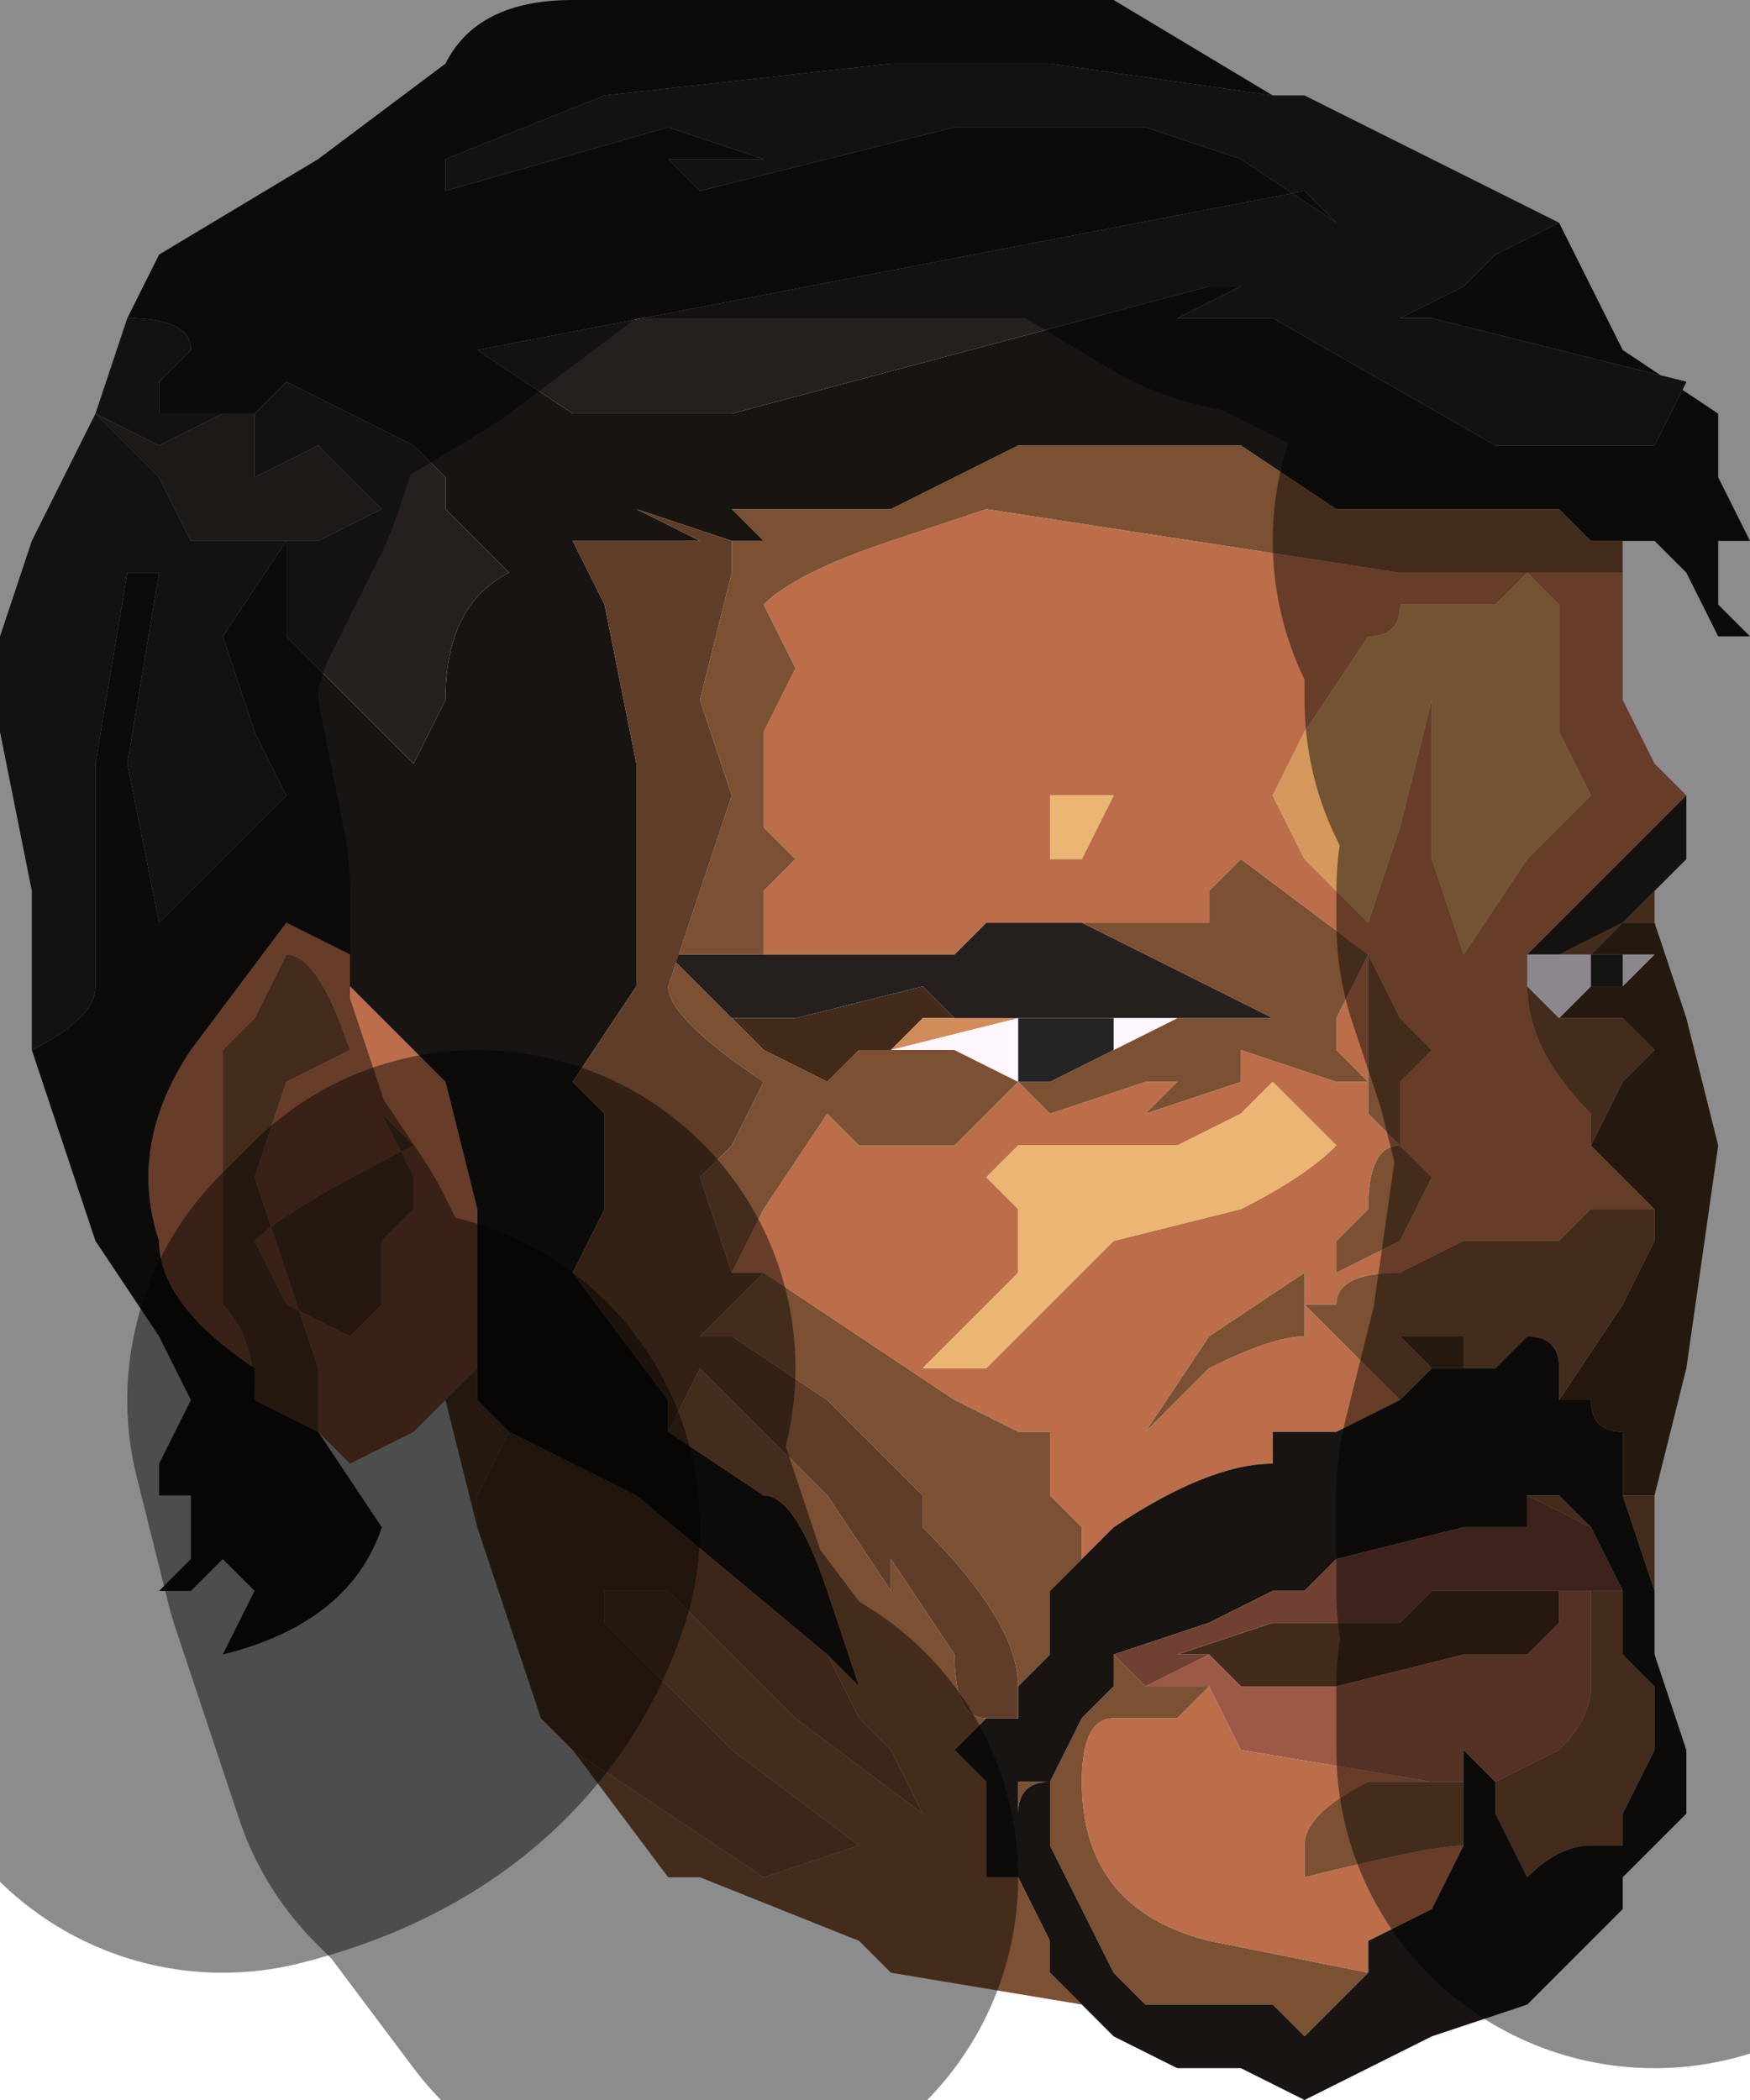 <?xml version="1.0" encoding="UTF-8" standalone="no"?>
<svg xmlns:xlink="http://www.w3.org/1999/xlink" height="3.3px" width="2.75px" xmlns="http://www.w3.org/2000/svg">
  <g transform="matrix(1.0, 0.0, 0.0, 1.0, 1.35, 1.65)">
    <path d="M1.2 -0.75 L1.2 -0.55 1.25 -0.45 1.3 -0.4 1.3 -0.4 1.25 -0.35 1.15 -0.25 1.05 -0.15 1.05 -0.1 Q1.05 0.0 1.15 0.1 L1.15 0.15 1.25 0.25 1.2 0.25 1.15 0.25 1.1 0.3 0.95 0.3 0.85 0.35 Q0.75 0.35 0.75 0.4 L0.7 0.4 0.8 0.5 0.85 0.55 0.75 0.6 0.7 0.6 0.65 0.6 0.65 0.65 Q0.55 0.65 0.4 0.75 L0.35 0.8 0.35 0.75 0.3 0.7 0.3 0.6 0.25 0.6 0.15 0.55 -0.15 0.35 -0.2 0.35 -0.2 0.35 -0.15 0.25 -0.05 0.1 0.0 0.15 0.05 0.15 0.15 0.15 0.25 0.05 0.3 0.1 0.45 0.05 0.5 0.05 0.45 0.1 0.6 0.05 0.6 0.0 0.75 0.05 0.8 0.05 0.75 0.0 0.75 -0.05 0.8 -0.15 0.6 -0.3 0.55 -0.25 0.55 -0.2 0.5 -0.2 0.4 -0.2 0.35 -0.2 0.2 -0.2 0.15 -0.15 -0.05 -0.15 -0.15 -0.15 -0.15 -0.25 -0.1 -0.3 -0.15 -0.35 -0.15 -0.5 -0.1 -0.6 -0.15 -0.7 Q-0.1 -0.75 0.05 -0.8 L0.2 -0.85 0.85 -0.75 0.9 -0.75 0.95 -0.75 1.05 -0.75 1.2 -0.75 M-0.6 0.5 L-0.7 0.6 -0.8 0.65 -0.85 0.6 -0.85 0.5 -0.95 0.2 -0.9 0.05 -0.8 0.0 -0.8 0.0 Q-0.85 -0.15 -0.9 -0.15 L-0.95 -0.05 -1.0 0.0 -1.0 0.15 -1.0 0.4 Q-0.95 0.45 -0.95 0.55 L-0.95 0.5 Q-1.1 0.4 -1.1 0.3 -1.15 0.15 -1.05 0.0 L-0.9 -0.2 Q-0.9 -0.2 -0.8 -0.15 L-0.8 -0.1 -0.7 0.0 -0.65 0.05 -0.6 0.25 -0.6 0.5 -0.6 0.5 -0.6 0.5 -0.6 0.5 -0.6 0.5 M0.85 -0.7 Q0.85 -0.65 0.8 -0.65 L0.75 -0.65 0.8 -0.65 0.7 -0.5 0.65 -0.4 0.7 -0.3 0.8 -0.2 0.85 -0.35 0.9 -0.55 0.9 -0.3 0.95 -0.15 1.05 -0.3 1.15 -0.4 1.1 -0.5 1.1 -0.7 1.05 -0.75 1.0 -0.7 0.95 -0.7 0.95 -0.7 0.9 -0.7 0.85 -0.7 M1.05 -0.15 L1.05 -0.15 M0.35 -0.4 L0.3 -0.4 0.3 -0.3 0.35 -0.3 0.4 -0.4 0.4 -0.4 0.35 -0.4 M0.8 -0.15 Q0.8 -0.15 0.8 -0.05 0.8 0.05 0.8 0.05 L0.8 0.1 0.85 0.15 0.85 0.05 0.9 0.0 0.85 -0.05 0.8 -0.15 M0.95 1.25 L0.9 1.35 0.8 1.4 0.8 1.45 0.55 1.4 Q0.35 1.35 0.35 1.15 0.35 1.05 0.4 1.05 L0.45 1.05 0.5 1.05 0.55 1.0 0.6 1.1 0.9 1.15 0.8 1.15 Q0.7 1.2 0.7 1.25 L0.7 1.3 Q0.9 1.25 0.95 1.25 M1.05 0.75 L1.05 0.7 1.05 0.75 M0.75 0.15 L0.7 0.1 0.65 0.05 0.6 0.1 0.5 0.15 0.4 0.15 0.35 0.15 0.25 0.15 0.2 0.2 0.25 0.25 0.25 0.35 0.2 0.4 0.1 0.5 0.2 0.5 0.35 0.35 0.4 0.3 0.6 0.25 Q0.7 0.2 0.75 0.15 M0.85 0.15 Q0.8 0.15 0.8 0.25 L0.75 0.3 0.75 0.35 0.85 0.3 0.9 0.2 0.85 0.15 M0.55 0.45 L0.45 0.6 0.55 0.5 Q0.65 0.45 0.7 0.45 L0.7 0.35 0.55 0.45 M-0.85 0.6 L-0.85 0.6 M-0.7 0.15 Q-0.9 0.25 -0.95 0.3 L-0.9 0.4 -0.8 0.45 -0.75 0.4 -0.75 0.3 -0.7 0.25 -0.7 0.2 -0.75 0.1 -0.7 0.15" fill="#bc6e4b" fill-rule="evenodd" stroke="none"/>
    <path d="M-0.45 1.1 L-0.5 1.05 -0.6 0.75 -0.6 0.7 -0.55 0.6 -0.35 0.7 -0.05 0.95 0.0 1.05 0.05 1.1 0.1 1.2 -0.1 1.05 -0.3 0.85 -0.4 0.85 -0.4 0.9 -0.2 1.1 0.0 1.25 -0.15 1.3 -0.45 1.1 -0.45 1.1" fill="#6d462e" fill-rule="evenodd" stroke="none"/>
    <path d="M1.25 -0.2 L1.3 -0.05 1.35 0.15 1.3 0.5 1.25 0.7 1.2 0.7 Q1.2 0.65 1.2 0.6 1.15 0.6 1.15 0.55 L1.1 0.55 1.2 0.4 1.25 0.3 1.25 0.25 1.15 0.15 1.2 0.05 1.25 0.0 1.2 -0.05 1.15 -0.05 1.1 -0.05 1.15 -0.1 1.2 -0.1 1.2 -0.1 1.25 -0.15 1.25 -0.15 1.2 -0.15 1.2 -0.15 1.15 -0.15 1.2 -0.2 1.25 -0.2 M1.05 -0.15 L1.05 -0.15 1.05 -0.15 1.1 -0.15 1.1 -0.15 1.15 -0.15 1.15 -0.15 1.05 -0.15 M0.15 -0.05 L0.1 -0.05 0.05 0.0 0.0 0.0 0.0 0.0 -0.05 0.05 -0.15 0.0 -0.2 -0.05 -0.1 -0.05 0.1 -0.1 0.15 -0.05 M0.95 0.5 L0.9 0.5 0.85 0.45 0.9 0.45 Q0.9 0.45 0.95 0.45 L0.95 0.5 M1.1 0.9 L1.05 0.95 1.0 0.95 0.95 0.95 0.75 1.0 0.6 1.0 0.55 0.95 0.5 0.95 0.65 0.9 0.75 0.9 0.85 0.9 0.9 0.85 0.95 0.85 1.0 0.85 1.05 0.85 1.1 0.85 1.1 0.9" fill="#432b1c" fill-rule="evenodd" stroke="none"/>
    <path d="M1.15 -0.8 L1.2 -0.8 1.2 -0.75 1.05 -0.75 0.95 -0.75 0.9 -0.75 0.85 -0.75 0.2 -0.85 0.05 -0.8 Q-0.1 -0.75 -0.15 -0.7 L-0.1 -0.6 -0.15 -0.5 -0.15 -0.35 -0.1 -0.3 -0.15 -0.25 -0.15 -0.15 -0.15 -0.15 -0.2 -0.15 -0.25 -0.15 -0.3 -0.15 -0.3 -0.15 -0.2 -0.05 -0.15 0.0 -0.05 0.05 0.0 0.0 0.0 0.0 0.15 0.0 0.25 0.05 0.15 0.15 0.05 0.15 0.0 0.15 -0.05 0.1 -0.15 0.25 -0.2 0.35 -0.25 0.2 -0.2 0.15 -0.15 0.05 Q-0.3 -0.05 -0.3 -0.1 L-0.2 -0.4 -0.25 -0.55 -0.2 -0.75 -0.2 -0.8 -0.15 -0.8 -0.2 -0.85 -0.2 -0.85 -0.2 -0.85 -0.15 -0.85 -0.1 -0.85 0.05 -0.85 0.25 -0.95 0.4 -0.95 0.6 -0.95 0.75 -0.85 0.85 -0.85 1.0 -0.85 1.1 -0.85 1.15 -0.8 M1.25 -0.25 L1.25 -0.2 1.2 -0.2 1.15 -0.15 1.1 -0.15 1.1 -0.15 1.2 -0.2 1.25 -0.25 M1.25 0.7 L1.25 0.85 1.2 0.7 1.25 0.7 M0.35 1.5 L0.05 1.45 0.0 1.4 -0.25 1.3 -0.3 1.3 -0.45 1.1 -0.45 1.1 -0.15 1.3 0.0 1.25 -0.2 1.1 -0.4 0.9 -0.4 0.85 -0.3 0.85 -0.1 1.05 0.1 1.2 0.05 1.1 0.0 1.05 -0.05 0.95 0.0 1.0 0.0 1.0 -0.05 0.85 Q-0.1 0.7 -0.15 0.7 L-0.3 0.6 -0.25 0.5 -0.25 0.5 -0.05 0.7 -0.05 0.7 0.05 0.85 0.05 0.8 0.15 0.95 Q0.15 1.05 0.2 1.05 L0.15 1.1 0.2 1.15 0.2 1.3 0.25 1.3 0.3 1.4 0.3 1.45 0.35 1.5 M-0.6 0.75 L-0.65 0.55 -0.6 0.5 -0.6 0.55 -0.55 0.6 -0.6 0.7 -0.6 0.75 M0.35 -0.2 L0.4 -0.2 0.5 -0.2 0.55 -0.2 0.55 -0.25 0.6 -0.3 0.8 -0.15 0.75 -0.05 0.75 0.0 0.8 0.05 0.75 0.05 0.6 0.0 0.6 0.05 0.45 0.1 0.5 0.05 0.45 0.05 0.3 0.1 0.25 0.05 0.3 0.05 0.4 0.0 0.5 -0.05 0.6 -0.05 0.65 -0.05 0.35 -0.2 M-0.15 0.35 L0.15 0.55 0.25 0.6 0.3 0.6 0.3 0.7 0.35 0.75 0.35 0.8 0.3 0.85 0.3 0.95 0.25 1.0 Q0.25 0.9 0.1 0.75 L0.1 0.7 0.05 0.65 -0.05 0.55 -0.2 0.45 -0.25 0.45 -0.15 0.35 M0.85 0.55 L0.8 0.5 0.7 0.4 0.75 0.4 Q0.75 0.35 0.85 0.35 L0.95 0.3 1.1 0.3 1.15 0.25 1.2 0.25 1.25 0.25 1.25 0.3 1.2 0.4 1.1 0.55 1.1 0.5 Q1.1 0.45 1.05 0.45 L1.0 0.5 0.95 0.5 0.95 0.45 Q0.9 0.45 0.9 0.45 L0.85 0.45 0.9 0.5 0.85 0.55 M1.15 0.15 L1.15 0.1 Q1.05 0.0 1.05 -0.1 L1.1 -0.05 1.15 -0.05 1.2 -0.05 1.25 0.0 1.2 0.05 1.15 0.15 M0.8 -0.15 L0.85 -0.05 0.9 0.0 0.85 0.05 0.85 0.15 0.8 0.1 0.8 0.05 Q0.8 0.05 0.8 -0.05 0.8 -0.15 0.8 -0.15 M1.1 -0.15 L1.1 -0.15 M1.05 0.7 L1.1 0.7 1.15 0.75 1.05 0.7 M1.2 0.85 L1.2 0.95 1.25 1.0 1.25 1.1 1.2 1.2 1.2 1.25 1.15 1.25 Q1.1 1.25 1.05 1.3 L1.0 1.2 1.0 1.15 1.1 1.1 Q1.15 1.05 1.15 1.0 L1.15 0.95 1.15 0.85 1.2 0.85 M0.95 1.15 L0.95 1.25 Q0.9 1.25 0.7 1.3 L0.7 1.25 Q0.7 1.2 0.8 1.15 L0.9 1.15 0.95 1.15 M0.8 1.45 L0.75 1.5 0.7 1.55 0.65 1.5 0.6 1.5 0.55 1.5 0.45 1.5 0.4 1.45 0.35 1.35 0.3 1.25 0.3 1.15 Q0.25 1.15 0.25 1.2 L0.25 1.15 0.3 1.15 0.35 1.05 0.4 1.0 0.4 0.95 0.45 1.0 0.55 1.0 0.5 1.05 0.45 1.05 0.4 1.05 Q0.35 1.05 0.35 1.15 0.35 1.35 0.55 1.4 L0.8 1.45 M0.85 0.15 L0.9 0.2 0.85 0.3 0.75 0.35 0.75 0.3 0.8 0.25 Q0.8 0.15 0.85 0.15 M0.55 0.45 L0.7 0.35 0.7 0.45 Q0.65 0.45 0.55 0.5 L0.45 0.6 0.55 0.45 M-0.95 0.55 Q-0.95 0.45 -1.0 0.4 L-1.0 0.15 -1.0 0.0 -0.95 -0.05 -0.9 -0.15 Q-0.85 -0.15 -0.8 0.0 L-0.8 0.0 -0.9 0.05 -0.95 0.2 -0.85 0.5 -0.85 0.6 -0.95 0.55 M-0.7 0.15 L-0.75 0.1 -0.7 0.2 -0.7 0.25 -0.75 0.3 -0.75 0.4 -0.8 0.45 -0.9 0.4 -0.95 0.3 Q-0.9 0.25 -0.7 0.15 M-0.6 0.5 L-0.6 0.5" fill="#7b5033" fill-rule="evenodd" stroke="none"/>
    <path d="M0.85 -0.7 L0.9 -0.7 0.95 -0.7 0.95 -0.7 1.0 -0.7 1.05 -0.75 1.1 -0.7 1.1 -0.5 1.15 -0.4 1.05 -0.3 0.95 -0.15 0.9 -0.3 0.9 -0.55 0.85 -0.35 0.8 -0.2 0.7 -0.3 0.65 -0.4 0.7 -0.5 0.8 -0.65 0.75 -0.65 0.8 -0.65 Q0.85 -0.65 0.85 -0.7" fill="#d4985d" fill-rule="evenodd" stroke="none"/>
    <path d="M0.15 -0.05 L0.25 -0.05 0.25 -0.05 0.05 0.0 0.1 -0.05 0.15 -0.05 M0.25 -0.05 L0.25 -0.05" fill="#d28c5a" fill-rule="evenodd" stroke="none"/>
    <path d="M0.35 -0.4 L0.4 -0.4 0.4 -0.4 0.35 -0.3 0.3 -0.3 0.3 -0.4 0.35 -0.4 M0.75 0.15 Q0.7 0.2 0.6 0.25 L0.4 0.3 0.35 0.35 0.2 0.5 0.1 0.5 0.2 0.4 0.25 0.35 0.25 0.25 0.2 0.2 0.25 0.15 0.35 0.15 0.4 0.15 0.5 0.15 0.6 0.1 0.65 0.05 0.7 0.1 0.75 0.15" fill="#ebb573" fill-rule="evenodd" stroke="none"/>
    <path d="M-1.15 -1.15 L-1.1 -1.25 -0.85 -1.4 -0.85 -1.4 -0.65 -1.55 -0.65 -1.55 Q-0.6 -1.65 -0.45 -1.65 L-0.35 -1.65 -0.15 -1.65 0.4 -1.65 0.4 -1.65 0.65 -1.5 0.3 -1.55 0.05 -1.55 -0.4 -1.5 -0.65 -1.4 -0.65 -1.35 -0.3 -1.45 -0.15 -1.4 -0.3 -1.4 -0.25 -1.35 0.15 -1.45 0.2 -1.45 0.3 -1.45 0.45 -1.45 0.6 -1.4 0.75 -1.3 0.7 -1.35 -0.6 -1.1 -0.45 -1.0 -0.4 -1.0 -0.4 -1.0 -0.3 -1.0 -0.2 -1.0 0.55 -1.2 0.6 -1.2 0.5 -1.15 0.5 -1.15 0.65 -1.15 1.0 -0.95 1.1 -0.95 1.1 -0.95 1.2 -0.95 1.25 -0.95 1.3 -1.05 0.9 -1.15 0.85 -1.15 0.95 -1.2 1.0 -1.25 1.1 -1.3 1.2 -1.1 1.2 -1.1 1.35 -1.0 1.35 -0.9 1.4 -0.8 1.35 -0.8 1.35 -0.7 1.4 -0.65 1.35 -0.65 1.3 -0.75 1.25 -0.8 1.15 -0.8 1.1 -0.85 1.0 -0.85 0.85 -0.85 0.75 -0.85 0.6 -0.95 0.4 -0.95 0.25 -0.95 0.05 -0.85 -0.1 -0.85 -0.15 -0.85 -0.2 -0.85 -0.2 -0.85 -0.2 -0.85 -0.15 -0.8 -0.2 -0.8 -0.35 -0.85 -0.35 -0.85 -0.25 -0.8 -0.25 -0.8 -0.35 -0.8 -0.45 -0.8 -0.4 -0.7 -0.4 -0.7 -0.35 -0.45 -0.35 -0.1 -0.45 0.05 -0.4 0.1 -0.4 0.2 -0.4 0.25 -0.45 0.35 -0.3 0.55 -0.3 0.6 -0.15 0.7 Q-0.1 0.7 -0.05 0.85 L0.0 1.0 0.0 1.0 -0.05 0.95 -0.35 0.7 -0.55 0.6 -0.6 0.55 -0.6 0.5 -0.6 0.5 -0.6 0.25 -0.65 0.05 -0.7 0.0 -0.8 -0.1 -0.8 -0.15 Q-0.9 -0.2 -0.9 -0.2 L-1.05 0.0 Q-1.15 0.15 -1.1 0.3 -1.1 0.4 -0.95 0.5 L-0.95 0.55 -0.85 0.6 -0.75 0.75 Q-0.8 0.9 -1.0 0.95 L-1.0 0.95 -0.95 0.85 -1.0 0.8 -1.0 0.8 -1.05 0.85 -1.1 0.85 -1.05 0.8 -1.05 0.7 -1.1 0.7 -1.1 0.65 -1.05 0.55 -1.1 0.45 -1.2 0.3 -1.3 0.0 Q-1.2 -0.05 -1.2 -0.1 L-1.2 -0.45 -1.15 -0.75 -1.1 -0.75 -1.15 -0.45 -1.1 -0.2 -1.1 -0.2 Q-1.0 -0.3 -0.9 -0.4 L-0.95 -0.5 -1.0 -0.65 -1.0 -0.65 -0.9 -0.8 -0.9 -0.65 -0.85 -0.6 -0.75 -0.5 -0.7 -0.45 -0.7 -0.45 -0.65 -0.55 Q-0.65 -0.7 -0.55 -0.75 L-0.65 -0.85 -0.65 -0.9 -0.7 -0.95 -0.9 -1.05 -0.95 -1.0 -1.05 -1.0 -1.1 -1.0 -1.1 -1.05 -1.05 -1.1 Q-1.05 -1.15 -1.15 -1.15 M1.25 0.85 L1.25 0.95 1.3 1.1 1.3 1.2 1.2 1.3 1.2 1.35 1.15 1.4 1.05 1.5 0.9 1.55 0.7 1.65 0.6 1.6 0.5 1.6 0.4 1.55 0.35 1.5 0.3 1.45 0.3 1.4 0.25 1.3 0.2 1.3 0.2 1.15 0.15 1.1 0.2 1.05 0.25 1.05 0.25 1.0 0.3 0.95 0.3 0.85 0.35 0.8 0.4 0.75 Q0.55 0.65 0.65 0.65 L0.65 0.6 0.7 0.6 0.75 0.6 0.85 0.55 0.9 0.5 0.95 0.5 1.0 0.5 1.05 0.45 Q1.1 0.45 1.1 0.5 L1.1 0.55 1.15 0.55 Q1.15 0.6 1.2 0.6 1.2 0.65 1.2 0.7 L1.25 0.85 M1.15 0.75 L1.1 0.7 1.05 0.7 1.05 0.75 1.0 0.75 0.95 0.75 0.75 0.8 0.7 0.85 0.65 0.85 0.55 0.9 0.4 0.95 0.4 1.0 0.35 1.05 0.3 1.15 0.25 1.15 0.25 1.2 Q0.25 1.15 0.3 1.15 L0.3 1.25 0.35 1.35 0.4 1.45 0.45 1.5 0.55 1.5 0.6 1.5 0.65 1.5 0.7 1.55 0.75 1.5 0.8 1.45 0.8 1.4 0.9 1.35 0.95 1.25 0.95 1.15 0.95 1.1 1.0 1.15 1.0 1.2 1.05 1.3 Q1.1 1.25 1.15 1.25 L1.2 1.25 1.2 1.2 1.25 1.1 1.25 1.0 1.2 0.95 1.2 0.85 1.15 0.75 M-0.85 0.6 L-0.85 0.6" fill="#171412" fill-rule="evenodd" stroke="none"/>
    <path d="M0.65 -1.5 L0.7 -1.5 1.1 -1.3 1.0 -1.25 0.95 -1.2 0.85 -1.15 0.9 -1.15 1.3 -1.05 1.25 -0.95 1.2 -0.95 1.1 -0.95 1.1 -0.95 1.0 -0.95 0.65 -1.15 0.5 -1.15 0.5 -1.15 0.6 -1.2 0.55 -1.2 -0.2 -1.0 -0.3 -1.0 -0.4 -1.0 -0.4 -1.0 -0.45 -1.0 -0.6 -1.1 0.7 -1.35 0.75 -1.3 0.6 -1.4 0.45 -1.45 0.3 -1.45 0.2 -1.45 0.15 -1.45 -0.25 -1.35 -0.3 -1.4 -0.15 -1.4 -0.3 -1.45 -0.65 -1.35 -0.65 -1.4 -0.4 -1.5 0.05 -1.55 0.3 -1.55 0.65 -1.5 M1.3 -0.4 L1.3 -0.35 1.3 -0.3 1.25 -0.25 1.2 -0.2 1.1 -0.15 1.1 -0.15 1.05 -0.15 1.05 -0.15 1.15 -0.25 1.25 -0.35 1.3 -0.4 M-1.3 0.0 L-1.3 -0.2 -1.3 -0.25 -1.35 -0.5 -1.35 -0.65 -1.3 -0.8 -1.25 -0.9 -1.2 -1.0 -1.2 -1.0 -1.15 -1.15 Q-1.05 -1.15 -1.05 -1.1 L-1.1 -1.05 -1.1 -1.0 -1.05 -1.0 -0.95 -1.0 -0.9 -1.05 -0.7 -0.95 -0.65 -0.9 -0.65 -0.85 -0.55 -0.75 Q-0.65 -0.7 -0.65 -0.55 L-0.7 -0.45 -0.7 -0.45 -0.75 -0.5 -0.85 -0.6 -0.9 -0.65 -0.9 -0.8 -1.0 -0.65 -1.0 -0.65 -0.95 -0.5 -0.9 -0.4 Q-1.0 -0.3 -1.1 -0.2 L-1.1 -0.2 -1.15 -0.45 -1.1 -0.75 -1.15 -0.75 -1.2 -0.45 -1.2 -0.1 Q-1.2 -0.05 -1.3 0.0 M-0.15 -0.15 L-0.05 -0.15 0.15 -0.15 0.2 -0.2 0.35 -0.2 0.65 -0.05 0.6 -0.05 0.5 -0.05 0.4 -0.05 0.35 -0.05 0.25 -0.05 0.25 -0.05 0.15 -0.05 0.1 -0.1 -0.1 -0.05 -0.2 -0.05 -0.3 -0.15 -0.3 -0.15 -0.25 -0.15 -0.2 -0.15 -0.15 -0.15 -0.15 -0.15 M-1.2 -1.0 L-1.1 -0.9 -1.05 -0.8 -0.85 -0.8 -0.75 -0.85 -0.85 -0.95 -0.95 -0.9 -0.95 -1.0 -1.0 -1.0 -1.1 -0.95 -1.2 -1.0" fill="#25201d" fill-rule="evenodd" stroke="none"/>
    <path d="M-1.2 -1.0 L-1.1 -0.95 -1.0 -1.0 -0.95 -1.0 -0.95 -0.9 -0.85 -0.95 -0.75 -0.85 -0.85 -0.8 -1.05 -0.8 -1.1 -0.9 -1.2 -1.0" fill="#352e2a" fill-rule="evenodd" stroke="none"/>
    <path d="M1.0 1.15 L0.95 1.1 0.95 1.15 0.9 1.15 0.6 1.1 0.55 1.0 0.45 1.0 0.55 0.95 0.6 1.0 0.75 1.0 0.95 0.95 1.0 0.95 1.05 0.95 1.1 0.9 1.1 0.85 1.05 0.85 1.0 0.85 0.95 0.85 1.05 0.85 1.1 0.85 1.2 0.85 1.15 0.85 1.15 0.95 1.15 1.0 Q1.15 1.05 1.1 1.1 L1.0 1.15" fill="#9c5946" fill-rule="evenodd" stroke="none"/>
    <path d="M1.05 -0.1 L1.05 -0.15 1.15 -0.15 1.15 -0.15 1.15 -0.1 1.1 -0.05 1.05 -0.1 M0.05 0.0 L0.25 -0.05 0.25 0.0 0.25 0.05 0.15 0.0 0.0 0.0 0.05 0.0 M0.4 -0.05 L0.5 -0.05 0.4 0.0 0.4 -0.05 M1.2 -0.15 L1.25 -0.15 1.25 -0.15 1.2 -0.1 1.2 -0.15" fill="#fff6ff" fill-rule="evenodd" stroke="none"/>
    <path d="M0.25 -0.05 L0.25 -0.05 0.35 -0.05 0.4 -0.05 0.4 0.0 0.3 0.05 0.25 0.05 0.25 0.0 0.25 -0.05 M1.2 -0.1 L1.2 -0.1 1.15 -0.1 1.15 -0.15 1.2 -0.15 1.2 -0.15 1.2 -0.1" fill="#252425" fill-rule="evenodd" stroke="none"/>
    <path d="M1.05 0.7 L1.15 0.75 1.2 0.85 1.1 0.85 1.05 0.85 0.95 0.85 0.9 0.85 0.85 0.9 0.75 0.9 0.65 0.9 0.5 0.95 0.55 0.95 0.45 1.0 0.4 0.95 0.55 0.9 0.65 0.85 0.7 0.85 0.75 0.8 0.95 0.75 1.0 0.75 1.05 0.75 1.05 0.7" fill="#704032" fill-rule="evenodd" stroke="none"/>
    <path d="M-0.2 0.35 L-0.2 0.35 -0.15 0.35 -0.25 0.45 -0.2 0.45 -0.05 0.55 0.05 0.65 0.1 0.7 0.1 0.75 Q0.25 0.9 0.25 1.0 L0.25 1.05 0.2 1.05 Q0.15 1.05 0.15 0.95 L0.05 0.8 0.05 0.85 -0.05 0.7 -0.05 0.7 -0.25 0.5 -0.25 0.5 -0.3 0.6 -0.3 0.55 -0.45 0.35 -0.4 0.25 -0.4 0.2 -0.4 0.1 -0.45 0.05 -0.35 -0.1 -0.35 -0.45 -0.4 -0.7 -0.4 -0.7 -0.45 -0.8 -0.35 -0.8 -0.25 -0.8 -0.25 -0.8 -0.35 -0.85 -0.35 -0.85 -0.2 -0.8 -0.2 -0.75 -0.25 -0.55 -0.2 -0.4 -0.3 -0.1 Q-0.3 -0.05 -0.15 0.05 L-0.2 0.15 -0.25 0.2 -0.2 0.35" fill="#5f3d28" fill-rule="evenodd" stroke="none"/>
    <path d="M-0.25 1.3 L-0.3 1.3 -0.45 1.1 -0.5 1.05 -0.6 0.75 -0.65 0.55 -0.6 0.5 -0.6 0.5" fill="none" stroke="#000000" stroke-linecap="round" stroke-linejoin="round" stroke-opacity="0.451" stroke-width="1.0"/>
    <path d="M-1.15 -1.15 L-1.1 -1.25 -0.85 -1.4 -0.85 -1.4 -0.65 -1.55 -0.65 -1.55 Q-0.6 -1.65 -0.45 -1.65 L-0.35 -1.65 -0.15 -1.65 0.4 -1.65 0.4 -1.65 0.65 -1.5 0.7 -1.5 1.1 -1.3 1.2 -1.1 1.2 -1.1 1.35 -1.0 1.35 -0.9 1.4 -0.8 1.35 -0.8 1.35 -0.7 1.4 -0.65 1.35 -0.65 1.3 -0.75 1.25 -0.8 1.15 -0.8 1.2 -0.8 1.2 -0.75 1.2 -0.55 1.25 -0.45 1.3 -0.4 1.3 -0.4 1.3 -0.35 1.3 -0.3 1.25 -0.25 1.25 -0.2 1.3 -0.05 1.35 0.15 1.3 0.5 1.25 0.7 1.25 0.85 M-0.75 0.75 Q-0.8 0.9 -1.0 0.95 L-1.0 0.95 -0.95 0.85 -1.0 0.8 -1.0 0.8 -1.05 0.85 -1.1 0.85 -1.05 0.8 -1.05 0.7 -1.1 0.7 -1.1 0.65 -1.05 0.55 -1.1 0.45 -1.2 0.3 -1.3 0.0 -1.3 -0.2 -1.3 -0.25 -1.35 -0.5 -1.35 -0.65 -1.3 -0.8 -1.25 -0.9 -1.2 -1.0 -1.2 -1.0 -1.15 -1.15 M1.25 1.0 L1.25 1.1" fill="none" stroke="#000000" stroke-linecap="round" stroke-linejoin="round" stroke-opacity="0.451" stroke-width="1.0"/>
  </g>
</svg>
